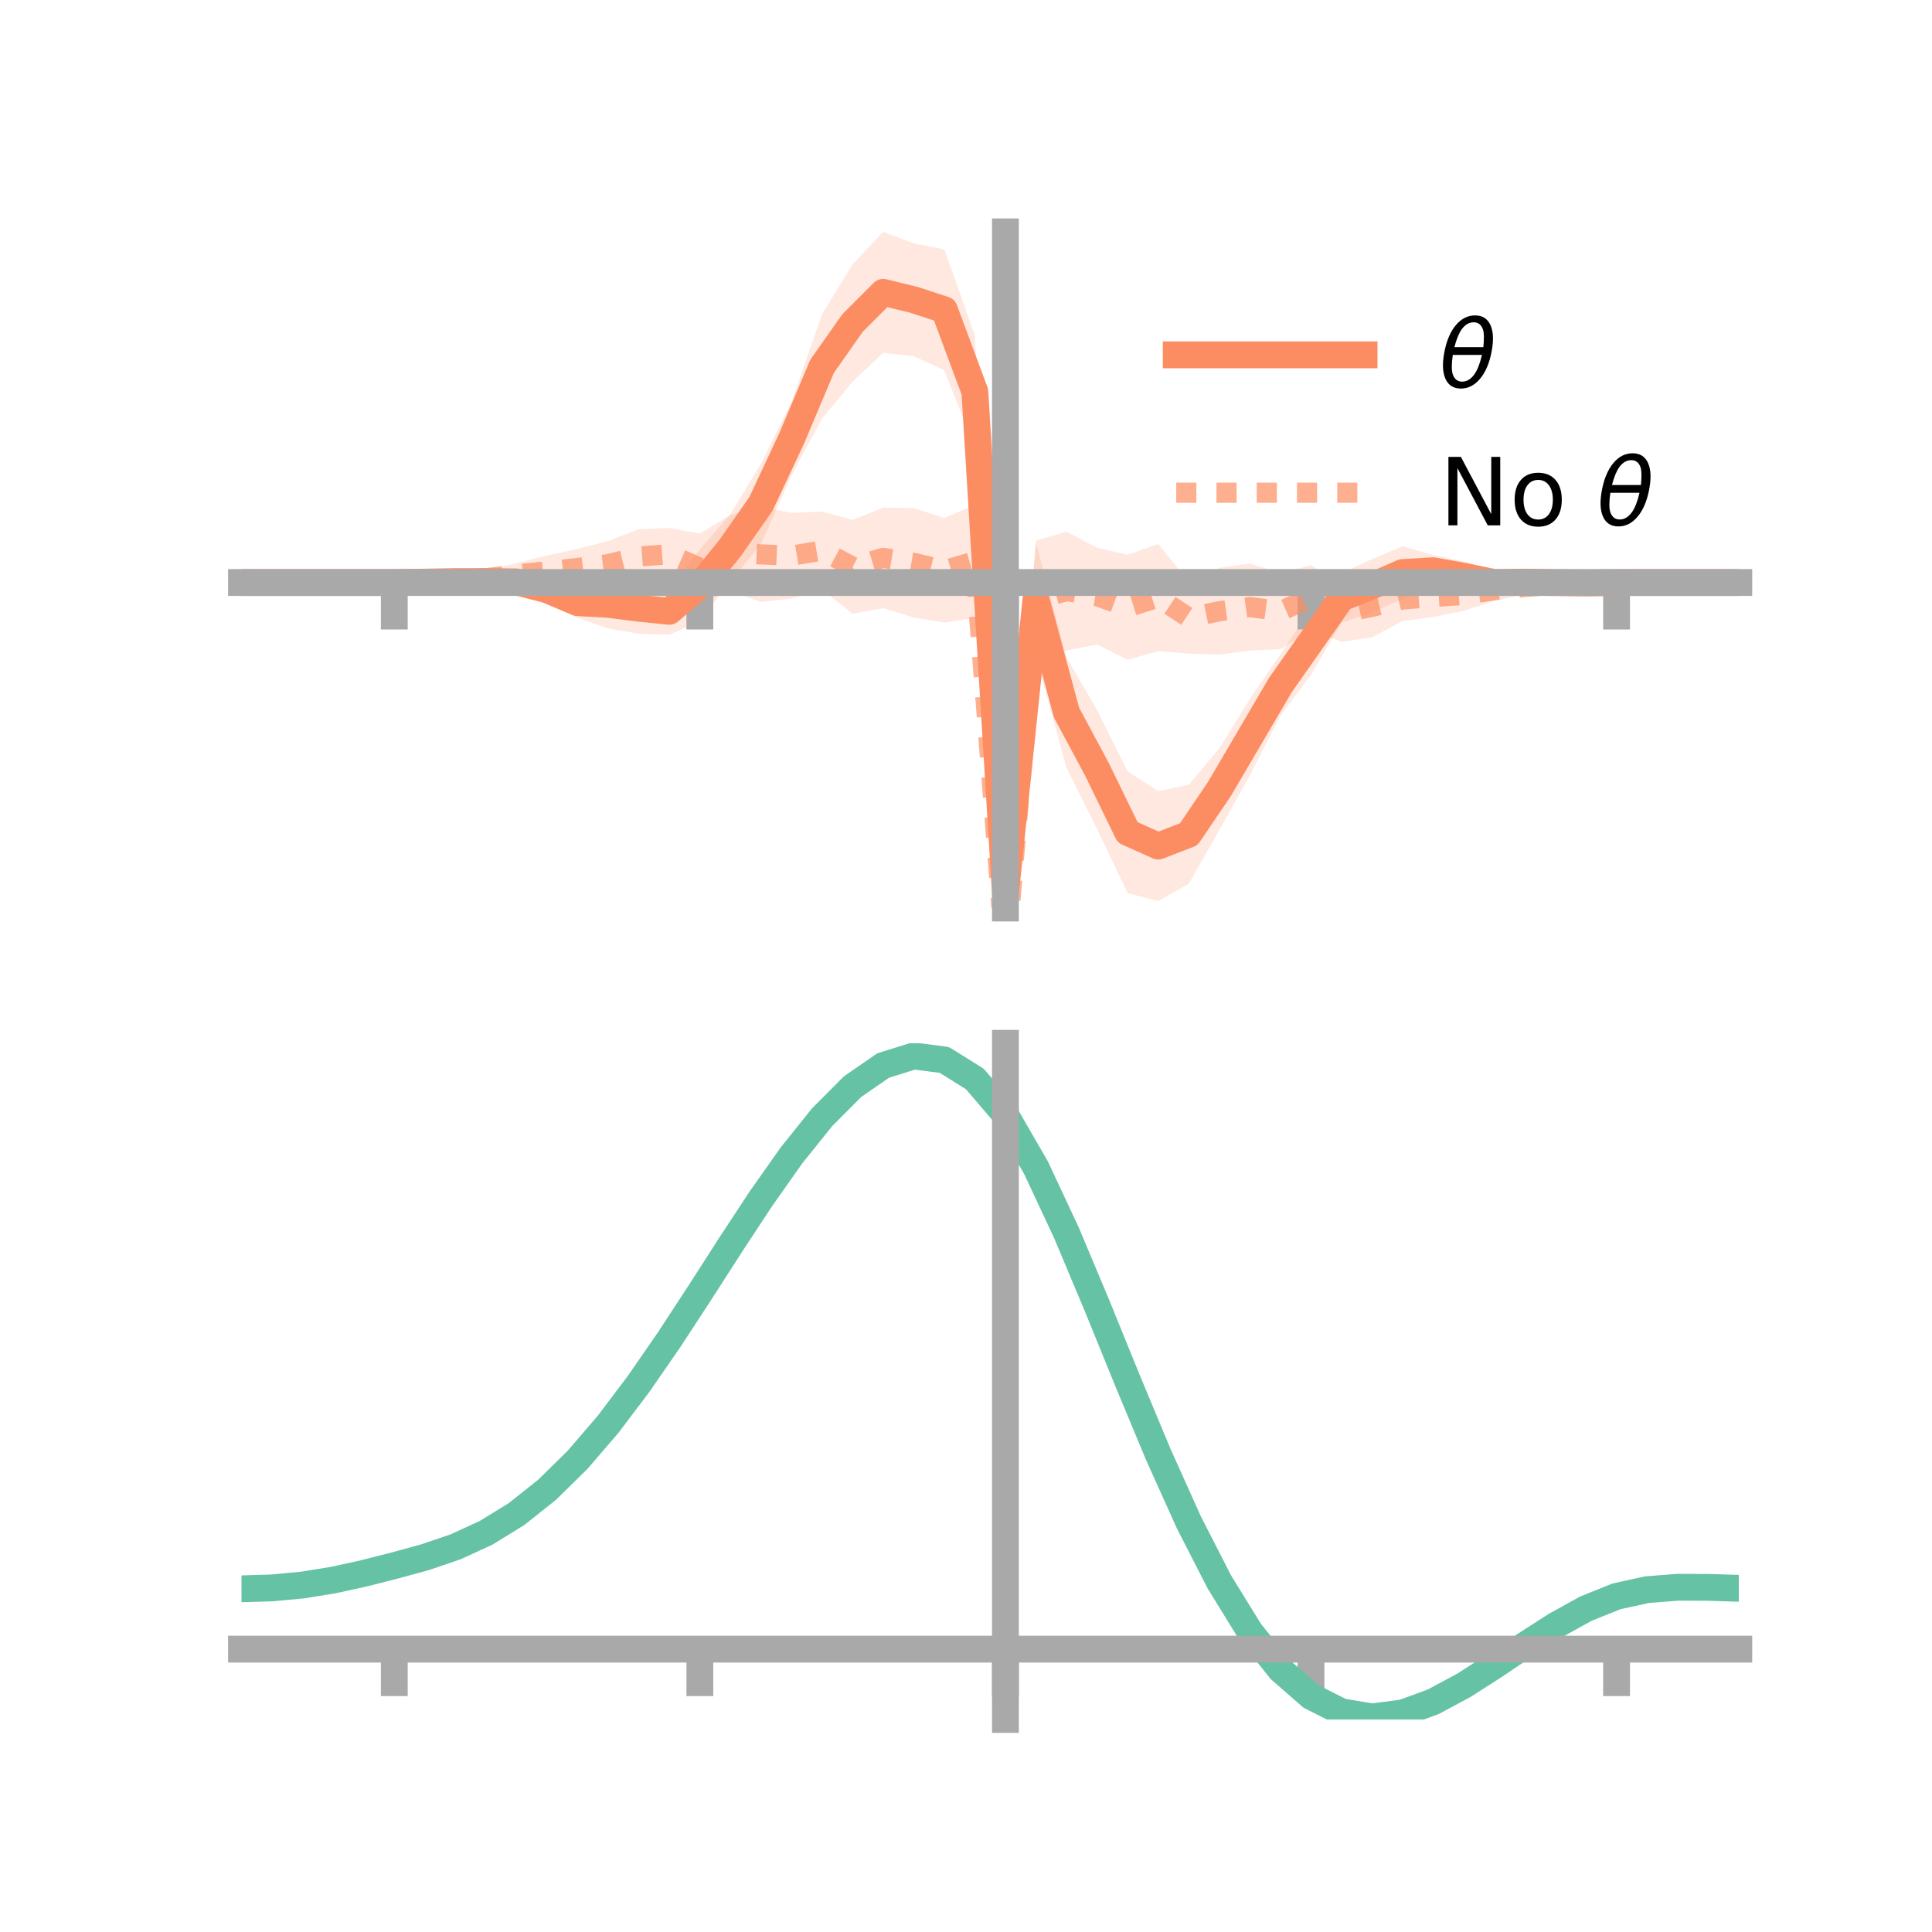 <?xml version="1.0" encoding="utf-8" standalone="no"?>
<!DOCTYPE svg PUBLIC "-//W3C//DTD SVG 1.1//EN"
  "http://www.w3.org/Graphics/SVG/1.1/DTD/svg11.dtd">
<!-- Created with matplotlib (https://matplotlib.org/) -->
<svg height="144pt" version="1.1" viewBox="0 0 144 144" width="144pt" xmlns="http://www.w3.org/2000/svg" xmlns:xlink="http://www.w3.org/1999/xlink">
 <defs>
  <style type="text/css">*{stroke-linecap:butt;stroke-linejoin:round;}</style>
 </defs>
 <g id="figure_1">
  <g id="patch_1">
   <path d="M 0 144 
L 144 144 
L 144 0 
L 0 0 
z
" style="fill:none;"/>
  </g>
  <g id="axes_1">
   <g id="patch_2">
    <path d="M 18 67.68 
L 129.6 67.68 
L 129.6 17.28 
L 18 17.28 
z
" style="fill:none;"/>
   </g>
   <g id="PolyCollection_1">
    <path clip-path="url(#p9e89537687)" d="M 18 43.418 
L 18 43.418 
L 20.278 43.418 
L 22.555 43.418 
L 24.833 43.418 
L 27.11 43.418 
L 29.388 43.418 
L 31.665 43.303 
L 33.943 43.056 
L 36.22 42.778 
L 38.498 42.578 
L 40.776 42.881 
L 43.053 43.784 
L 45.331 43.25 
L 47.608 43.427 
L 49.886 43.827 
L 52.163 40.963 
L 54.441 38.32 
L 56.718 34.561 
L 58.996 29.96 
L 61.273 23.412 
L 63.551 19.698 
L 65.829 17.28 
L 68.106 18.14 
L 70.384 18.588 
L 72.661 25.007 
L 74.939 65.544 
L 77.216 40.466 
L 79.494 49.002 
L 81.771 52.936 
L 84.049 57.506 
L 86.327 58.97 
L 88.604 58.486 
L 90.882 55.78 
L 93.159 52.091 
L 95.437 48.763 
L 97.714 45.338 
L 99.992 42.73 
L 102.269 41.676 
L 104.547 40.711 
L 106.824 41.371 
L 109.102 41.852 
L 111.38 42.518 
L 113.657 42.827 
L 115.935 43.145 
L 118.212 43.354 
L 120.49 43.418 
L 122.767 43.418 
L 125.045 43.418 
L 127.322 43.418 
L 129.6 43.418 
L 129.6 43.418 
L 129.6 43.418 
L 127.322 43.418 
L 125.045 43.418 
L 122.767 43.418 
L 120.49 43.419 
L 118.212 43.548 
L 115.935 43.699 
L 113.657 43.948 
L 111.38 44.321 
L 109.102 44.047 
L 106.824 43.706 
L 104.547 44.629 
L 102.269 45.647 
L 99.992 46.41 
L 97.714 50.296 
L 95.437 53.338 
L 93.159 57.786 
L 90.882 61.857 
L 88.604 65.873 
L 86.327 67.154 
L 84.049 66.577 
L 81.771 61.785 
L 79.494 57.235 
L 77.216 48.879 
L 74.939 67.68 
L 72.661 33.395 
L 70.384 27.589 
L 68.106 26.55 
L 65.829 26.297 
L 63.551 28.436 
L 61.273 31.193 
L 58.996 35.437 
L 56.718 40.552 
L 54.441 43.309 
L 52.163 46.295 
L 49.886 47.3 
L 47.608 47.238 
L 45.331 46.839 
L 43.053 46.051 
L 40.776 45.031 
L 38.498 44.167 
L 36.22 43.912 
L 33.943 43.638 
L 31.665 43.475 
L 29.388 43.418 
L 27.11 43.418 
L 24.833 43.418 
L 22.555 43.418 
L 20.278 43.418 
L 18 43.418 
z
" style="fill:#fc8d62;fill-opacity:0.2;"/>
   </g>
   <g id="PolyCollection_2">
    <path clip-path="url(#p9e89537687)" d="M 18 43.418 
L 18 43.418 
L 20.278 43.418 
L 22.555 43.418 
L 24.833 43.418 
L 27.11 43.418 
L 29.388 43.418 
L 31.665 43.283 
L 33.943 42.972 
L 36.22 42.536 
L 38.498 41.977 
L 40.776 41.406 
L 43.053 40.914 
L 45.331 40.324 
L 47.608 39.441 
L 49.886 39.354 
L 52.163 39.773 
L 54.441 38.392 
L 56.718 37.782 
L 58.996 38.219 
L 61.273 38.137 
L 63.551 38.748 
L 65.829 37.833 
L 68.106 37.875 
L 70.384 38.605 
L 72.661 37.634 
L 74.939 70.151 
L 77.216 40.295 
L 79.494 39.628 
L 81.771 40.831 
L 84.049 41.345 
L 86.327 40.549 
L 88.604 43.364 
L 90.882 42.326 
L 93.159 42 
L 95.437 42.716 
L 97.714 42.131 
L 99.992 43.543 
L 102.269 42.96 
L 104.547 43.078 
L 106.824 43.01 
L 109.102 43.16 
L 111.38 43.195 
L 113.657 43.207 
L 115.935 43.26 
L 118.212 43.372 
L 120.49 43.418 
L 122.767 43.418 
L 125.045 43.418 
L 127.322 43.418 
L 129.6 43.418 
L 129.6 43.418 
L 129.6 43.418 
L 127.322 43.418 
L 125.045 43.418 
L 122.767 43.418 
L 120.49 43.419 
L 118.212 43.557 
L 115.935 43.892 
L 113.657 44.301 
L 111.38 44.786 
L 109.102 45.524 
L 106.824 45.985 
L 104.547 46.287 
L 102.269 47.499 
L 99.992 47.833 
L 97.714 46.967 
L 95.437 48.378 
L 93.159 48.49 
L 90.882 48.789 
L 88.604 48.719 
L 86.327 48.53 
L 84.049 49.177 
L 81.771 48.035 
L 79.494 48.479 
L 77.216 49.109 
L 74.939 72.78 
L 72.661 46.049 
L 70.384 46.401 
L 68.106 46.028 
L 65.829 45.327 
L 63.551 45.742 
L 61.273 43.94 
L 58.996 44.612 
L 56.718 44.862 
L 54.441 44.057 
L 52.163 44.861 
L 49.886 43.272 
L 47.608 43.513 
L 45.331 43.774 
L 43.053 43.749 
L 40.776 43.763 
L 38.498 43.65 
L 36.22 43.658 
L 33.943 43.552 
L 31.665 43.461 
L 29.388 43.418 
L 27.11 43.418 
L 24.833 43.418 
L 22.555 43.418 
L 20.278 43.418 
L 18 43.418 
z
" style="fill:#fc8d62;fill-opacity:0.2;"/>
   </g>
   <g id="matplotlib.axis_1">
    <g id="xtick_1">
     <g id="line2d_1">
      <defs>
       <path d="M 0 0 
L 0 3.5 
" id="m4e3492e6a8" style="stroke:#a9a9a9;stroke-width:2;"/>
      </defs>
      <g>
       <use style="fill:#a9a9a9;stroke:#a9a9a9;stroke-width:2;" x="29.388" xlink:href="#m4e3492e6a8" y="43.418"/>
      </g>
     </g>
    </g>
    <g id="xtick_2">
     <g id="line2d_2">
      <g>
       <use style="fill:#a9a9a9;stroke:#a9a9a9;stroke-width:2;" x="52.163" xlink:href="#m4e3492e6a8" y="43.418"/>
      </g>
     </g>
    </g>
    <g id="xtick_3">
     <g id="line2d_3">
      <g>
       <use style="fill:#a9a9a9;stroke:#a9a9a9;stroke-width:2;" x="74.939" xlink:href="#m4e3492e6a8" y="43.418"/>
      </g>
     </g>
    </g>
    <g id="xtick_4">
     <g id="line2d_4">
      <g>
       <use style="fill:#a9a9a9;stroke:#a9a9a9;stroke-width:2;" x="97.714" xlink:href="#m4e3492e6a8" y="43.418"/>
      </g>
     </g>
    </g>
    <g id="xtick_5">
     <g id="line2d_5">
      <g>
       <use style="fill:#a9a9a9;stroke:#a9a9a9;stroke-width:2;" x="120.49" xlink:href="#m4e3492e6a8" y="43.418"/>
      </g>
     </g>
    </g>
   </g>
   <g id="matplotlib.axis_2"/>
   <g id="line2d_6">
    <path clip-path="url(#p9e89537687)" d="M 18 43.418 
L 20.278 43.418 
L 22.555 43.418 
L 24.833 43.418 
L 27.11 43.418 
L 29.388 43.418 
L 31.665 43.389 
L 33.943 43.347 
L 36.22 43.345 
L 38.498 43.372 
L 40.776 43.956 
L 43.053 44.918 
L 45.331 45.044 
L 47.608 45.333 
L 49.886 45.563 
L 52.163 43.629 
L 54.441 40.815 
L 56.718 37.556 
L 58.996 32.698 
L 61.273 27.303 
L 63.551 24.067 
L 65.829 21.788 
L 68.106 22.345 
L 70.384 23.089 
L 72.661 29.201 
L 74.939 66.612 
L 77.216 44.673 
L 79.494 53.118 
L 81.771 57.36 
L 84.049 62.041 
L 86.327 63.062 
L 88.604 62.179 
L 90.882 58.818 
L 93.159 54.939 
L 95.437 51.051 
L 97.714 47.817 
L 99.992 44.57 
L 102.269 43.662 
L 104.547 42.67 
L 106.824 42.539 
L 109.102 42.95 
L 111.38 43.419 
L 113.657 43.388 
L 115.935 43.422 
L 118.212 43.451 
L 120.49 43.419 
L 122.767 43.418 
L 125.045 43.418 
L 127.322 43.418 
L 129.6 43.418 
" style="fill:none;stroke:#fc8d62;stroke-linecap:square;stroke-width:2;"/>
   </g>
   <g id="line2d_7">
    <path clip-path="url(#p9e89537687)" d="M 18 43.418 
L 20.278 43.418 
L 22.555 43.418 
L 24.833 43.418 
L 27.11 43.418 
L 29.388 43.418 
L 31.665 43.372 
L 33.943 43.262 
L 36.22 43.097 
L 38.498 42.814 
L 40.776 42.585 
L 43.053 42.331 
L 45.331 42.049 
L 47.608 41.477 
L 49.886 41.313 
L 52.163 42.317 
L 54.441 41.225 
L 56.718 41.322 
L 58.996 41.416 
L 61.273 41.038 
L 63.551 42.245 
L 65.829 41.58 
L 68.106 41.951 
L 70.384 42.503 
L 72.661 41.842 
L 74.939 71.466 
L 77.216 44.702 
L 79.494 44.054 
L 81.771 44.433 
L 84.049 45.261 
L 86.327 44.54 
L 88.604 46.041 
L 90.882 45.558 
L 93.159 45.245 
L 95.437 45.547 
L 97.714 44.549 
L 99.992 45.688 
L 102.269 45.23 
L 104.547 44.682 
L 106.824 44.497 
L 109.102 44.342 
L 111.38 43.99 
L 113.657 43.754 
L 115.935 43.576 
L 118.212 43.464 
L 120.49 43.418 
L 122.767 43.418 
L 125.045 43.418 
L 127.322 43.418 
L 129.6 43.418 
" style="fill:none;stroke:#fc8d62;stroke-dasharray:1.5,1.5;stroke-dashoffset:0;stroke-opacity:0.7;stroke-width:1.5;"/>
   </g>
   <g id="patch_3">
    <path d="M 74.939 67.68 
L 74.939 17.28 
" style="fill:none;stroke:#a9a9a9;stroke-linecap:square;stroke-linejoin:miter;stroke-width:2;"/>
   </g>
   <g id="patch_4">
    <path d="M 129.6 67.68 
L 129.6 17.28 
" style="fill:none;"/>
   </g>
   <g id="patch_5">
    <path d="M 18 43.418 
L 129.6 43.418 
" style="fill:none;stroke:#a9a9a9;stroke-linecap:square;stroke-linejoin:miter;stroke-width:2;"/>
   </g>
   <g id="patch_6">
    <path d="M 18 17.28 
L 129.6 17.28 
" style="fill:none;"/>
   </g>
   <g id="legend_1">
    <g id="line2d_8">
     <path d="M 87.67 26.449 
L 101.67 26.449 
" style="fill:none;stroke:#fc8d62;stroke-linecap:square;stroke-width:2;"/>
    </g>
    <g id="line2d_9"/>
    <g id="text_1">
     <!-- $\theta$ -->
     <g transform="translate(107.27 28.899)scale(0.07 -0.07)">
      <defs>
       <path d="M 45.516 34.672 
L 14.453 34.672 
Q 12.359 20.062 14.5 13.875 
Q 17.188 6.25 24.469 6.25 
Q 31.781 6.25 37.359 13.922 
Q 42.234 20.656 45.516 34.672 
z
M 47.016 42.969 
Q 48.344 56.844 46.625 61.719 
Q 43.953 69.438 36.766 69.438 
Q 29.297 69.438 23.828 61.812 
Q 19.531 55.672 16.156 42.969 
z
M 38.188 76.766 
Q 49.906 76.766 54.594 66.406 
Q 59.281 56.109 55.719 37.844 
Q 52.203 19.625 43.453 9.281 
Q 34.766 -1.125 23.047 -1.125 
Q 11.281 -1.125 6.641 9.281 
Q 2 19.625 5.516 37.844 
Q 9.078 56.109 17.719 66.406 
Q 26.422 76.766 38.188 76.766 
z
" id="DejaVuSans-Oblique-952"/>
      </defs>
      <use transform="translate(0 0.234)" xlink:href="#DejaVuSans-Oblique-952"/>
     </g>
    </g>
    <g id="line2d_10">
     <path d="M 87.67 36.724 
L 101.67 36.724 
" style="fill:none;stroke:#fc8d62;stroke-dasharray:1.5,1.5;stroke-dashoffset:0;stroke-opacity:0.7;stroke-width:1.5;"/>
    </g>
    <g id="line2d_11"/>
    <g id="text_2">
     <!-- No $\theta$ -->
     <g transform="translate(107.27 39.174)scale(0.07 -0.07)">
      <defs>
       <path d="M 9.812 72.906 
L 23.094 72.906 
L 55.422 11.922 
L 55.422 72.906 
L 64.984 72.906 
L 64.984 0 
L 51.703 0 
L 19.391 60.984 
L 19.391 0 
L 9.812 0 
z
" id="DejaVuSans-78"/>
       <path d="M 30.609 48.391 
Q 23.391 48.391 19.188 42.75 
Q 14.984 37.109 14.984 27.297 
Q 14.984 17.484 19.156 11.844 
Q 23.344 6.203 30.609 6.203 
Q 37.797 6.203 41.984 11.859 
Q 46.188 17.531 46.188 27.297 
Q 46.188 37.016 41.984 42.703 
Q 37.797 48.391 30.609 48.391 
z
M 30.609 56 
Q 42.328 56 49.016 48.375 
Q 55.719 40.766 55.719 27.297 
Q 55.719 13.875 49.016 6.219 
Q 42.328 -1.422 30.609 -1.422 
Q 18.844 -1.422 12.172 6.219 
Q 5.516 13.875 5.516 27.297 
Q 5.516 40.766 12.172 48.375 
Q 18.844 56 30.609 56 
z
" id="DejaVuSans-111"/>
       <path id="DejaVuSans-32"/>
      </defs>
      <use transform="translate(0 0.234)" xlink:href="#DejaVuSans-78"/>
      <use transform="translate(74.805 0.234)" xlink:href="#DejaVuSans-111"/>
      <use transform="translate(135.986 0.234)" xlink:href="#DejaVuSans-32"/>
      <use transform="translate(167.773 0.234)" xlink:href="#DejaVuSans-Oblique-952"/>
     </g>
    </g>
   </g>
  </g>
  <g id="axes_2">
   <g id="patch_7">
    <path d="M 18 128.16 
L 129.6 128.16 
L 129.6 77.76 
L 18 77.76 
z
" style="fill:none;"/>
   </g>
   <g id="PolyCollection_3">
    <path clip-path="url(#p6288b43049)" d="M 18 118.497 
L 18 118.345 
L 20.278 118.278 
L 22.555 118.057 
L 24.833 117.677 
L 27.11 117.162 
L 29.388 116.566 
L 31.665 115.927 
L 33.943 115.138 
L 36.22 114.076 
L 38.498 112.652 
L 40.776 110.811 
L 43.053 108.532 
L 45.331 105.829 
L 47.608 102.751 
L 49.886 99.376 
L 52.163 95.812 
L 54.441 92.185 
L 56.718 88.64 
L 58.996 85.334 
L 61.273 82.431 
L 63.551 80.095 
L 65.829 78.487 
L 68.106 77.76 
L 70.384 78.056 
L 72.661 79.504 
L 74.939 82.209 
L 77.216 86.211 
L 79.494 91.16 
L 81.771 96.665 
L 84.049 102.357 
L 86.327 107.911 
L 88.604 113.056 
L 90.882 117.58 
L 93.159 121.333 
L 95.437 124.228 
L 97.714 126.239 
L 99.992 127.395 
L 102.269 127.774 
L 104.547 127.485 
L 106.824 126.663 
L 109.102 125.455 
L 111.38 124.014 
L 113.657 122.494 
L 115.935 121.04 
L 118.212 119.791 
L 120.49 118.878 
L 122.767 118.382 
L 125.045 118.209 
L 127.322 118.223 
L 129.6 118.302 
L 129.6 118.466 
L 129.6 118.466 
L 127.322 118.403 
L 125.045 118.403 
L 122.767 118.585 
L 120.49 119.084 
L 118.212 120.002 
L 115.935 121.266 
L 113.657 122.748 
L 111.38 124.305 
L 109.102 125.782 
L 106.824 127.019 
L 104.547 127.861 
L 102.269 128.16 
L 99.992 127.789 
L 97.714 126.65 
L 95.437 124.683 
L 93.159 121.867 
L 90.882 118.23 
L 88.604 113.853 
L 86.327 108.875 
L 84.049 103.498 
L 81.771 97.983 
L 79.494 92.645 
L 77.216 87.844 
L 74.939 83.963 
L 72.661 81.343 
L 70.384 79.941 
L 68.106 79.651 
L 65.829 80.345 
L 63.551 81.883 
L 61.273 84.116 
L 58.996 86.889 
L 56.718 90.045 
L 54.441 93.428 
L 52.163 96.889 
L 49.886 100.293 
L 47.608 103.52 
L 45.331 106.47 
L 43.053 109.069 
L 40.776 111.269 
L 38.498 113.051 
L 36.22 114.431 
L 33.943 115.457 
L 31.665 116.215 
L 29.388 116.821 
L 27.11 117.383 
L 24.833 117.866 
L 22.555 118.221 
L 20.278 118.428 
L 18 118.497 
z
" style="fill:#66c2a5;fill-opacity:0.2;"/>
   </g>
   <g id="matplotlib.axis_3">
    <g id="xtick_6">
     <g id="line2d_12">
      <g>
       <use style="fill:#a9a9a9;stroke:#a9a9a9;stroke-width:2;" x="29.388" xlink:href="#m4e3492e6a8" y="122.916"/>
      </g>
     </g>
    </g>
    <g id="xtick_7">
     <g id="line2d_13">
      <g>
       <use style="fill:#a9a9a9;stroke:#a9a9a9;stroke-width:2;" x="52.163" xlink:href="#m4e3492e6a8" y="122.916"/>
      </g>
     </g>
    </g>
    <g id="xtick_8">
     <g id="line2d_14">
      <g>
       <use style="fill:#a9a9a9;stroke:#a9a9a9;stroke-width:2;" x="74.939" xlink:href="#m4e3492e6a8" y="122.916"/>
      </g>
     </g>
    </g>
    <g id="xtick_9">
     <g id="line2d_15">
      <g>
       <use style="fill:#a9a9a9;stroke:#a9a9a9;stroke-width:2;" x="97.714" xlink:href="#m4e3492e6a8" y="122.916"/>
      </g>
     </g>
    </g>
    <g id="xtick_10">
     <g id="line2d_16">
      <g>
       <use style="fill:#a9a9a9;stroke:#a9a9a9;stroke-width:2;" x="120.49" xlink:href="#m4e3492e6a8" y="122.916"/>
      </g>
     </g>
    </g>
   </g>
   <g id="matplotlib.axis_4"/>
   <g id="line2d_17">
    <path clip-path="url(#p6288b43049)" d="M 18 118.421 
L 20.278 118.353 
L 22.555 118.139 
L 24.833 117.771 
L 27.11 117.272 
L 29.388 116.694 
L 31.665 116.071 
L 33.943 115.297 
L 36.22 114.253 
L 38.498 112.852 
L 40.776 111.04 
L 43.053 108.801 
L 45.331 106.15 
L 47.608 103.135 
L 49.886 99.835 
L 52.163 96.351 
L 54.441 92.806 
L 56.718 89.342 
L 58.996 86.112 
L 61.273 83.273 
L 63.551 80.989 
L 65.829 79.416 
L 68.106 78.706 
L 70.384 78.999 
L 72.661 80.423 
L 74.939 83.086 
L 77.216 87.028 
L 79.494 91.903 
L 81.771 97.324 
L 84.049 102.927 
L 86.327 108.393 
L 88.604 113.455 
L 90.882 117.905 
L 93.159 121.6 
L 95.437 124.455 
L 97.714 126.444 
L 99.992 127.592 
L 102.269 127.967 
L 104.547 127.673 
L 106.824 126.841 
L 109.102 125.618 
L 111.38 124.16 
L 113.657 122.621 
L 115.935 121.153 
L 118.212 119.896 
L 120.49 118.981 
L 122.767 118.484 
L 125.045 118.306 
L 127.322 118.313 
L 129.6 118.384 
" style="fill:none;stroke:#66c2a5;stroke-linecap:square;stroke-width:2;"/>
   </g>
   <g id="patch_8">
    <path d="M 74.939 128.16 
L 74.939 77.76 
" style="fill:none;stroke:#a9a9a9;stroke-linecap:square;stroke-linejoin:miter;stroke-width:2;"/>
   </g>
   <g id="patch_9">
    <path d="M 129.6 128.16 
L 129.6 77.76 
" style="fill:none;"/>
   </g>
   <g id="patch_10">
    <path d="M 18 122.916 
L 129.6 122.916 
" style="fill:none;stroke:#a9a9a9;stroke-linecap:square;stroke-linejoin:miter;stroke-width:2;"/>
   </g>
   <g id="patch_11">
    <path d="M 18 77.76 
L 129.6 77.76 
" style="fill:none;"/>
   </g>
  </g>
 </g>
 <defs>
  <clipPath id="p9e89537687">
   <rect height="50.4" width="111.6" x="18" y="17.28"/>
  </clipPath>
  <clipPath id="p6288b43049">
   <rect height="50.4" width="111.6" x="18" y="77.76"/>
  </clipPath>
 </defs>
</svg>
